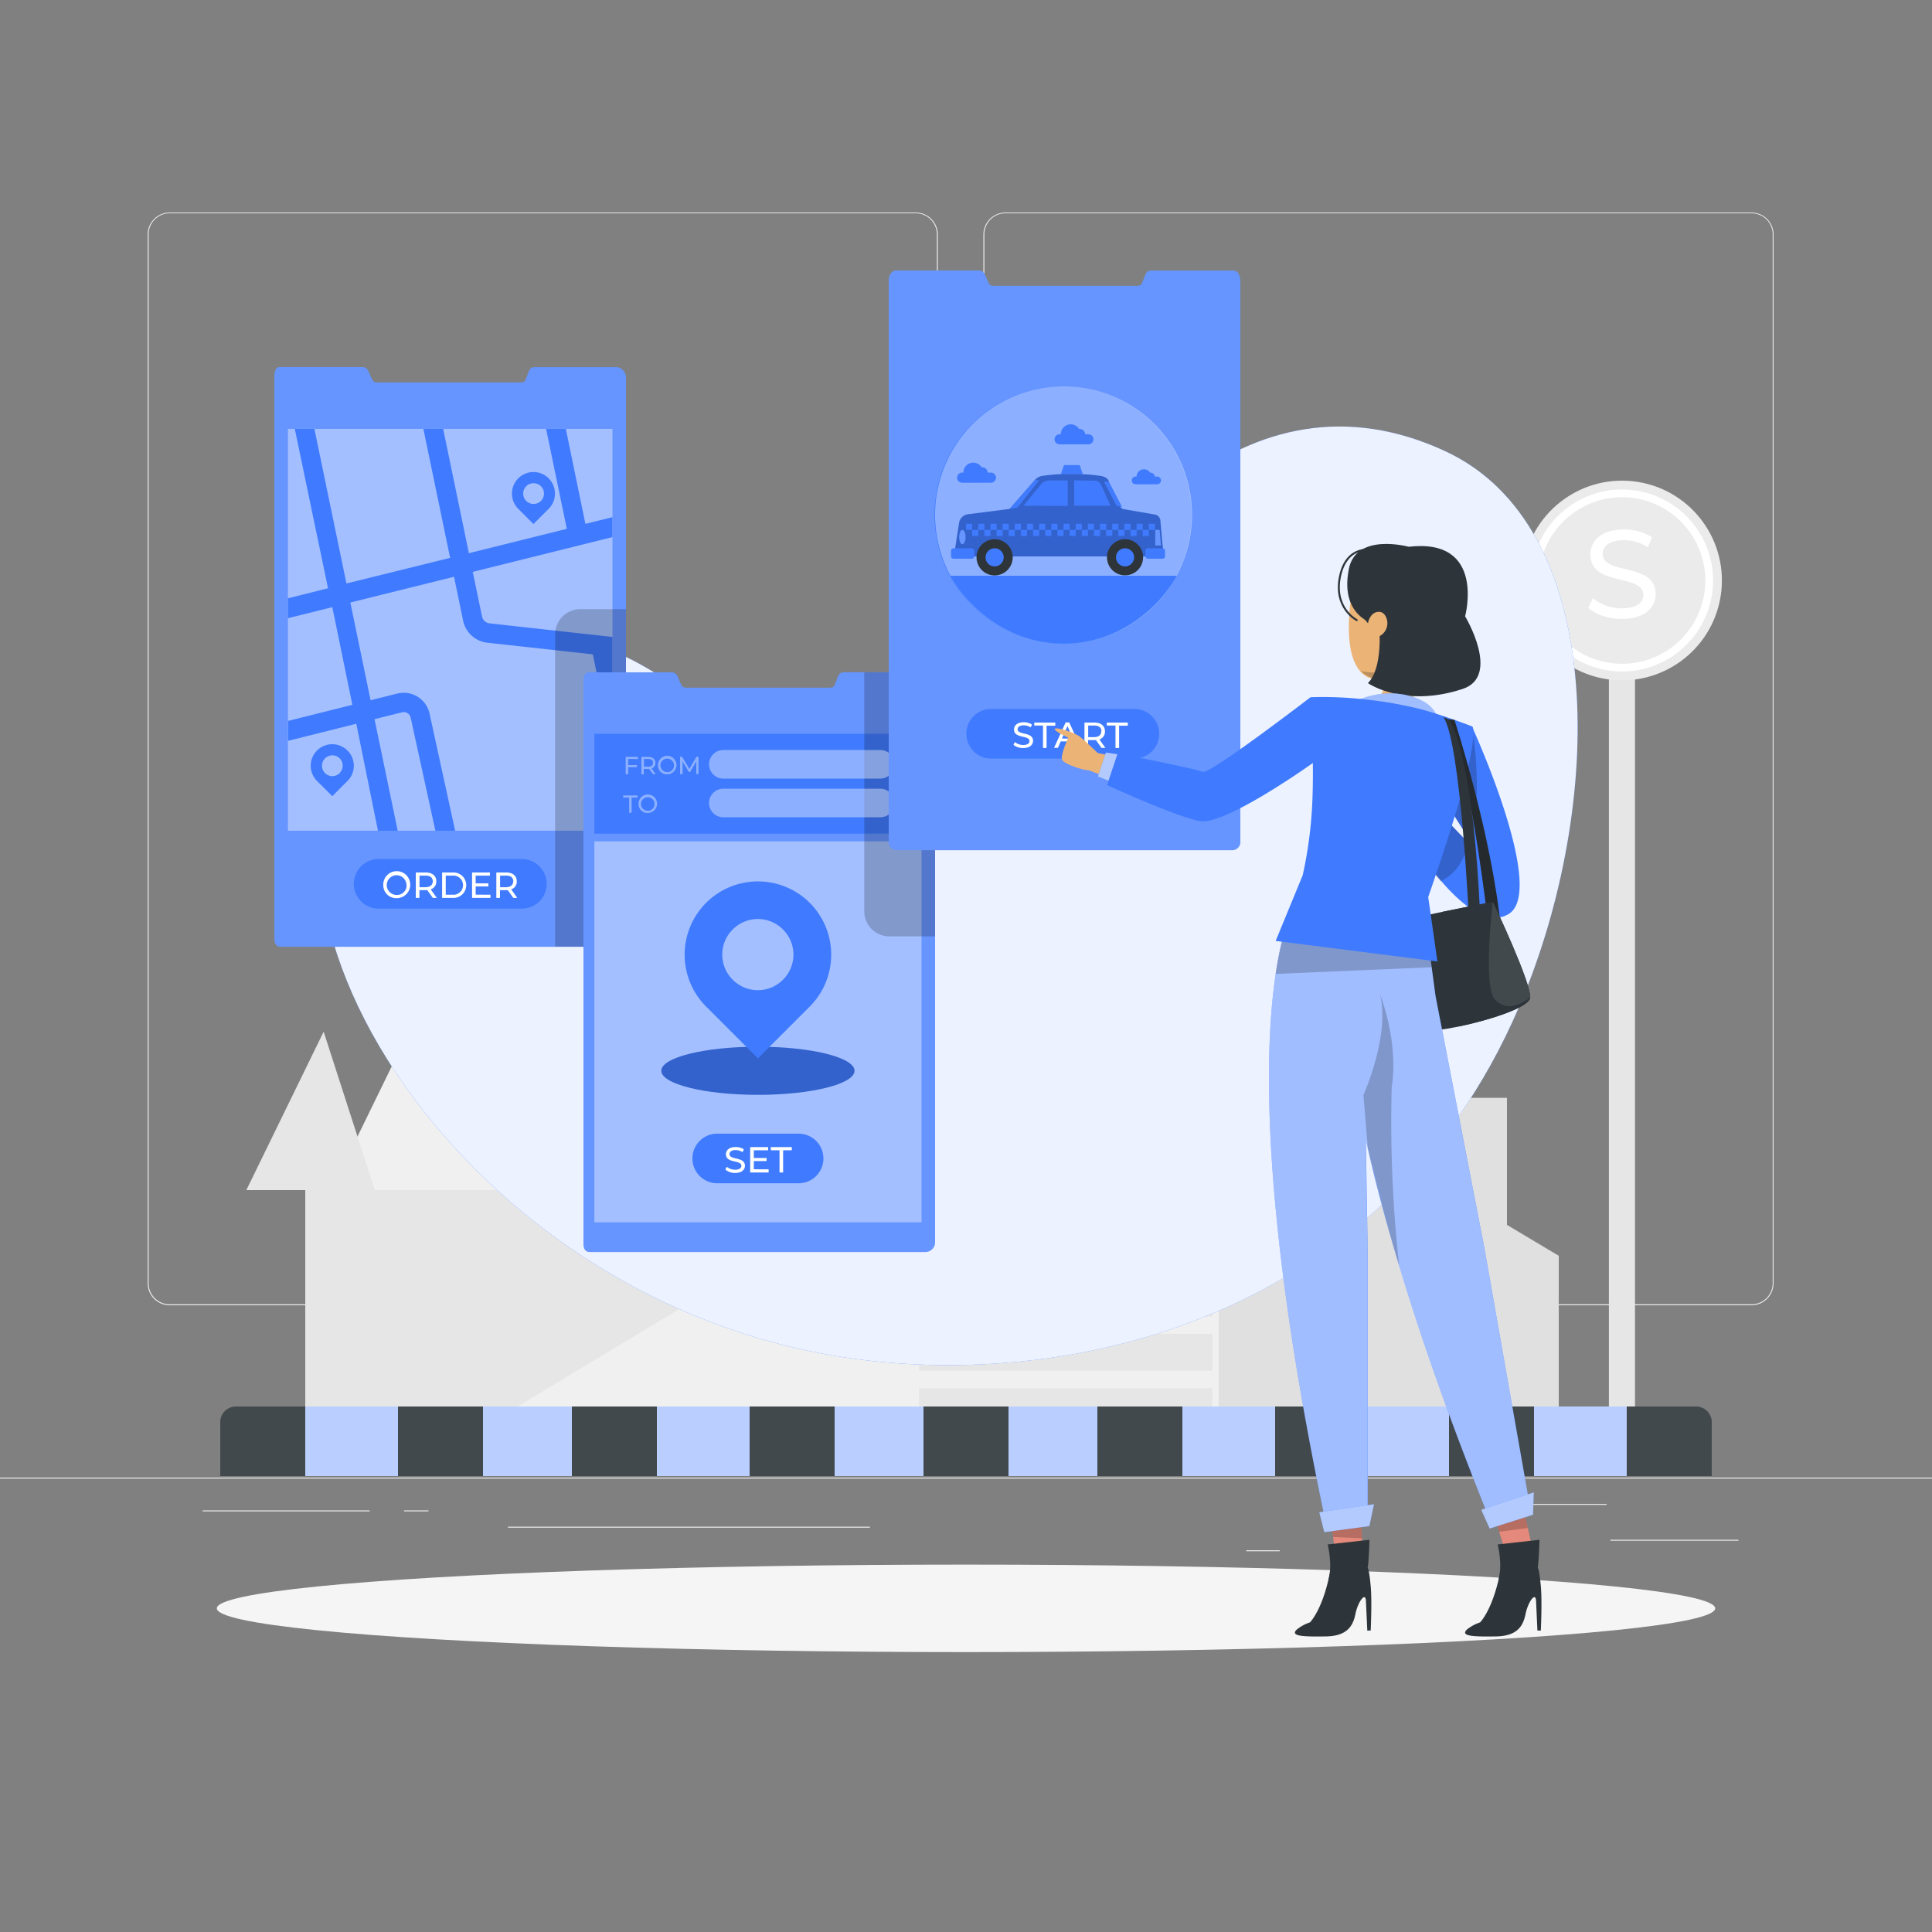 <svg xmlns="http://www.w3.org/2000/svg" viewBox="0 0 500 500"><rect x="0" y="0" width="500" height="500" fill="#808080" stroke="none"/><g id="background-complete"><rect y="382.4" width="500" height="0.25" style="fill:#ebebeb"></rect><rect x="416.78" y="398.49" width="33.12" height="0.25" style="fill:#ebebeb"></rect><rect x="322.53" y="401.21" width="8.69" height="0.25" style="fill:#ebebeb"></rect><rect x="396.59" y="389.21" width="19.19" height="0.25" style="fill:#ebebeb"></rect><rect x="52.46" y="390.89" width="43.19" height="0.25" style="fill:#ebebeb"></rect><rect x="104.56" y="390.89" width="6.33" height="0.25" style="fill:#ebebeb"></rect><rect x="131.47" y="395.11" width="93.68" height="0.25" style="fill:#ebebeb"></rect><path d="M237,337.8H43.91a5.71,5.71,0,0,1-5.7-5.71V60.66A5.71,5.71,0,0,1,43.91,55H237a5.71,5.71,0,0,1,5.71,5.71V332.09A5.71,5.71,0,0,1,237,337.8ZM43.91,55.2a5.46,5.46,0,0,0-5.45,5.46V332.09a5.46,5.46,0,0,0,5.45,5.46H237a5.47,5.47,0,0,0,5.46-5.46V60.66A5.47,5.47,0,0,0,237,55.2Z" style="fill:#ebebeb"></path><path d="M453.31,337.8H260.21a5.72,5.72,0,0,1-5.71-5.71V60.66A5.72,5.72,0,0,1,260.21,55h193.1A5.71,5.71,0,0,1,459,60.66V332.09A5.71,5.71,0,0,1,453.31,337.8ZM260.21,55.2a5.47,5.47,0,0,0-5.46,5.46V332.09a5.47,5.47,0,0,0,5.46,5.46h193.1a5.47,5.47,0,0,0,5.46-5.46V60.66a5.47,5.47,0,0,0-5.46-5.46Z" style="fill:#ebebeb"></path><polygon points="390 317 390 284.12 334.88 284.12 334.88 212.07 325.21 212.07 325.21 253.36 298.86 253.36 298.86 241.94 251.41 241.94 251.41 202.4 242.62 202.4 242.62 154.08 235.59 154.08 235.59 201.52 218.9 201.52 218.9 271.81 187.27 271.81 187.27 201.52 130.16 201.52 130.16 271.81 102.04 271.81 102.04 366.71 403.41 366.71 403.41 325 390 317" style="fill:#e0e0e0"></polygon><polygon points="250.75 308 230.74 267 105.76 267 85.75 308 101 308 101 367 235 367 235 308 250.75 308" style="fill:#f0f0f0"></polygon><rect x="223" y="313.38" width="92.41" height="53.62" style="fill:#f0f0f0"></rect><rect x="237.85" y="317" width="75.91" height="9.58" style="fill:#e6e6e6"></rect><rect x="237.85" y="331.09" width="75.91" height="9.58" style="fill:#e6e6e6"></rect><rect x="237.85" y="345.18" width="75.91" height="9.58" style="fill:#e6e6e6"></rect><rect x="237.85" y="359.27" width="75.91" height="7.73" style="fill:#e6e6e6"></rect><polygon points="213 308 97 308 83.76 267 63.75 308 79 308 79 367 129 367 213 316.33 213 308" style="fill:#e6e6e6"></polygon><rect x="416.38" y="133.27" width="6.76" height="233.73" style="fill:#e6e6e6"></rect><circle cx="419.76" cy="150.23" r="25.84" transform="translate(204.24 540.5) rotate(-80.78)" style="fill:#ebebeb"></circle><path d="M411.05,157.34l1.2-2.53a11.64,11.64,0,0,0,7.46,2.62c3.92,0,5.6-1.52,5.6-3.49,0-5.52-13.71-2-13.71-10.44,0-3.49,2.72-6.46,8.66-6.46a13.37,13.37,0,0,1,7.28,2l-1.07,2.59a11.68,11.68,0,0,0-6.21-1.84c-3.84,0-5.49,1.61-5.49,3.58,0,5.53,13.7,2.07,13.7,10.38,0,3.46-2.78,6.43-8.76,6.43C416.26,160.18,412.86,159,411.05,157.34Z" style="fill:#fff"></path><circle cx="419.76" cy="150.23" r="22.55" transform="translate(204.24 540.5) rotate(-80.78)" style="fill:none;stroke:#fff;stroke-miterlimit:10;stroke-width:2px"></circle></g><g id="background-simple"><path d="M374.11,116.81c-51.88-24.17-91.88,25.13-103.87,60.53s-37.37,44.12-59.52,30.07S152.53,138,101,179.21s10.74,154.23,115.15,171.7c58.4,9.77,144.19-8.38,178.56-94.14C415.22,205.67,415.61,136.14,374.11,116.81Z" style="fill:#407BFF"></path><path d="M374.11,116.81c-51.88-24.17-91.88,25.13-103.87,60.53s-37.37,44.12-59.52,30.07S152.53,138,101,179.21s10.74,154.23,115.15,171.7c58.4,9.77,144.19-8.38,178.56-94.14C415.22,205.67,415.61,136.14,374.11,116.81Z" style="fill:#fff;opacity:0.9;isolation:isolate"></path></g><g id="Shadow"><ellipse id="path" cx="250" cy="416.24" rx="193.89" ry="11.32" style="fill:#f5f5f5"></ellipse></g><g id="Street"><path d="M443,368.3V382H57V368.3a4.08,4.08,0,0,1,4-4.3H439A4.08,4.08,0,0,1,443,368.3Z" style="fill:#2e353a"></path><rect x="79" y="364" width="24" height="18" style="fill:#407BFF"></rect><rect x="125" y="364" width="23" height="18" style="fill:#407BFF"></rect><rect x="170" y="364" width="24" height="18" style="fill:#407BFF"></rect><rect x="216" y="364" width="23" height="18" style="fill:#407BFF"></rect><rect x="261" y="364" width="23" height="18" style="fill:#407BFF"></rect><rect x="306" y="364" width="24" height="18" style="fill:#407BFF"></rect><rect x="352" y="364" width="23" height="18" style="fill:#407BFF"></rect><rect x="397" y="364" width="24" height="18" style="fill:#407BFF"></rect><g style="opacity:0.6;isolation:isolate"><rect x="79" y="364" width="24" height="18" style="fill:#fff"></rect><rect x="125" y="364" width="23" height="18" style="fill:#fff"></rect><rect x="170" y="364" width="24" height="18" style="fill:#fff"></rect><rect x="216" y="364" width="23" height="18" style="fill:#fff"></rect><rect x="261" y="364" width="23" height="18" style="fill:#fff"></rect><rect x="306" y="364" width="24" height="18" style="fill:#fff"></rect><rect x="352" y="364" width="23" height="18" style="fill:#fff"></rect><rect x="397" y="364" width="24" height="18" style="fill:#fff"></rect></g><path d="M443,368.3V382H57V368.3a4.08,4.08,0,0,1,4-4.3H439A4.08,4.08,0,0,1,443,368.3Z" style="fill:#fff;opacity:0.1;isolation:isolate"></path></g><g id="Screen3"><path d="M162,97.64v145a2.54,2.54,0,0,1-2.6,2.39H72.67c-1.24,0-1.67-.95-1.67-2.19V97.44c0-1.07.29-2.44,1.36-2.44H94a1.76,1.76,0,0,1,1.4,1.19l.89,2a1.38,1.38,0,0,0,1.4.78h36.91c.62,0,1.17-.09,1.4-.66l.9-2.29a1.58,1.58,0,0,1,1.39-1H159.7A2.75,2.75,0,0,1,162,97.64Z" style="fill:#407BFF"></path><path d="M162,97.64v145a2.54,2.54,0,0,1-2.6,2.39H72.67c-1.24,0-1.67-.95-1.67-2.19V97.44c0-1.07.29-2.44,1.36-2.44H94a1.76,1.76,0,0,1,1.4,1.19l.89,2a1.38,1.38,0,0,0,1.4.78h36.91c.62,0,1.17-.09,1.4-.66l.9-2.29a1.58,1.58,0,0,1,1.39-1H159.7A2.75,2.75,0,0,1,162,97.64Z" style="fill:#fff;opacity:0.2"></path><rect x="74.51" y="110.99" width="84" height="104" style="fill:#fff;opacity:0.4;isolation:isolate"></rect><path d="M142,123.8h0a5.56,5.56,0,0,0-7.88,0h0a5.56,5.56,0,0,0,0,7.88l3.94,3.94,3.94-3.94A5.58,5.58,0,0,0,142,123.8Zm-2,5.84h0a2.7,2.7,0,0,1-3.81,0h0a2.69,2.69,0,0,1,0-3.8h0a2.7,2.7,0,0,1,3.81,0h0A2.69,2.69,0,0,1,140,129.64Z" style="fill:#407BFF"></path><path d="M89.92,194.23h0a5.58,5.58,0,0,0-7.88,0h0a5.58,5.58,0,0,0,0,7.88L86,206.05l3.94-3.94A5.56,5.56,0,0,0,89.92,194.23Zm-2,5.84h0a2.67,2.67,0,0,1-3.8,0h0a2.69,2.69,0,0,1,0-3.8h0a2.69,2.69,0,0,1,3.8,0h0A2.69,2.69,0,0,1,87.88,200.07Z" style="fill:#407BFF"></path><path d="M146.44,111h-5.11l5.36,25.86-25.34,6.3L114.69,111h-5.12l6.92,33.37L89.66,151l-8.29-40H76.29l8.6,41.24-10.38,2.6V160L86,157.13l5.19,25.28-16.64,4.16v5.16l17.66-4.42L97.82,215h5.11l-6-28.88,7.12-1.77a1.75,1.75,0,0,1,1.41.22,1.81,1.81,0,0,1,.82,1.16l6.4,29.27h5.11l-6.62-30.33a6.84,6.84,0,0,0-8.33-5.18l-6.93,1.73-5.24-25.29,26.83-6.66,2.35,11.34a7.22,7.22,0,0,0,6.3,5.73l27.27,3,5.08,24.5v-29l-31.8-3.52a2.25,2.25,0,0,1-1.95-1.78l-2.4-11.54,36.15-9v-5.16l-7,1.73Z" style="fill:#407BFF"></path><path d="M135.05,235.16H98a6.43,6.43,0,0,1-6.43-6.42h0A6.43,6.43,0,0,1,98,222.31h37.07a6.43,6.43,0,0,1,6.42,6.43h0A6.43,6.43,0,0,1,135.05,235.16Z" style="fill:#407BFF"></path><path d="M99.19,229.08a3.49,3.49,0,1,1,3.5,3.36A3.34,3.34,0,0,1,99.19,229.08Zm6,0a2.55,2.55,0,1,0-2.54,2.53A2.46,2.46,0,0,0,105.23,229.08Z" style="fill:#fff"></path><path d="M112,232.37l-1.41-2-.41,0h-1.63v2h-.94V225.8h2.57c1.7,0,2.74.86,2.74,2.29a2.08,2.08,0,0,1-1.45,2.07l1.56,2.21Zm0-4.28c0-.94-.63-1.48-1.83-1.48h-1.6v3h1.6C111.34,229.57,112,229,112,228.09Z" style="fill:#fff"></path><path d="M114.42,225.8h2.77a3.29,3.29,0,1,1,0,6.57h-2.77Zm2.71,5.75a2.48,2.48,0,1,0,0-4.94h-1.77v4.94Z" style="fill:#fff"></path><path d="M126.93,231.55v.82h-4.76V225.8h4.63v.81h-3.7v2h3.3v.8h-3.3v2.12Z" style="fill:#fff"></path><path d="M132.84,232.37l-1.42-2-.41,0h-1.62v2h-.94V225.8H131c1.71,0,2.74.86,2.74,2.29a2.07,2.07,0,0,1-1.44,2.07l1.55,2.21Zm0-4.28c0-.94-.63-1.48-1.83-1.48h-1.59v3H131C132.18,229.57,132.81,229,132.81,228.09Z" style="fill:#fff"></path><path d="M162,157.65v84.71a2.65,2.65,0,0,1-2.64,2.64H143.67V164.15a6.5,6.5,0,0,1,6.5-6.5Z" style="opacity:0.2;isolation:isolate"></path></g><g id="Screen2"><path d="M242,176.64v145a2.55,2.55,0,0,1-2.61,2.39H152.66c-1.24,0-1.66-.95-1.66-2.19V176.44c0-1.07.27-2.44,1.35-2.44H174a1.76,1.76,0,0,1,1.4,1.19l.89,2a1.38,1.38,0,0,0,1.4.78h36.91c.61,0,1.17-.09,1.4-.66l.9-2.29a1.58,1.58,0,0,1,1.39-1.05h21.37A2.77,2.77,0,0,1,242,176.64Z" style="fill:#407BFF"></path><path d="M242,176.64v145a2.55,2.55,0,0,1-2.61,2.39H152.66c-1.24,0-1.66-.95-1.66-2.19V176.44c0-1.07.27-2.44,1.35-2.44H174a1.76,1.76,0,0,1,1.4,1.19l.89,2a1.38,1.38,0,0,0,1.4.78h36.91c.61,0,1.17-.09,1.4-.66l.9-2.29a1.58,1.58,0,0,1,1.39-1.05h21.37A2.77,2.77,0,0,1,242,176.64Z" style="fill:#fff;opacity:0.2"></path><rect x="153.82" y="189.9" width="84.67" height="25.85" style="fill:#407BFF"></rect><rect x="153.82" y="217.75" width="84.67" height="98.58" style="fill:#fff;opacity:0.4;isolation:isolate"></rect><g style="opacity:0.4;isolation:isolate"><path d="M162.57,196.41V198h2.25v.55h-2.25v1.82h-.64v-4.49h3.16v.56Z" style="fill:#fff"></path><path d="M169,200.34,168,199h-1.39v1.37H166v-4.49h1.75c1.16,0,1.87.59,1.87,1.56a1.41,1.41,0,0,1-1,1.42l1.06,1.51Zm0-2.93c0-.64-.43-1-1.25-1h-1.09v2h1.09C168.55,198.43,169,198.05,169,197.41Z" style="fill:#fff"></path><path d="M170.29,198.09a2.39,2.39,0,1,1,2.39,2.3A2.28,2.28,0,0,1,170.29,198.09Zm4.13,0a1.75,1.75,0,1,0-1.74,1.73A1.68,1.68,0,0,0,174.42,198.09Z" style="fill:#fff"></path><path d="M180.2,200.34v-3.27l-1.62,2.72h-.3l-1.62-2.7v3.25H176v-4.49h.53l1.87,3.15,1.85-3.15h.52v4.49Z" style="fill:#fff"></path></g><path d="M221.15,277.11c0,3.44-11.19,6.23-25,6.23s-25-2.79-25-6.23,11.19-6.22,25-6.22S221.15,273.67,221.15,277.11Z" style="fill:#407BFF"></path><path d="M221.15,277.11c0,3.44-11.19,6.23-25,6.23s-25-2.79-25-6.23,11.19-6.22,25-6.22S221.15,273.67,221.15,277.11Z" style="opacity:0.2;isolation:isolate"></path><path d="M209.57,233.66h0a19,19,0,0,0-26.84,0h0a19,19,0,0,0,0,26.83l13.42,13.42,13.42-13.42A19,19,0,0,0,209.57,233.66Zm-6.94,19.89h0a9.16,9.16,0,0,1-13,0h0a9.15,9.15,0,0,1,0-13h0a9.16,9.16,0,0,1,13,0h0A9.15,9.15,0,0,1,202.63,253.55Z" style="fill:#407BFF"></path><path d="M206.68,306.23H185.62a6.41,6.41,0,0,1-6.42-6.42h0a6.41,6.41,0,0,1,6.42-6.42h21.06a6.41,6.41,0,0,1,6.42,6.42h0A6.41,6.41,0,0,1,206.68,306.23Z" style="fill:#407BFF"></path><path d="M187.73,302.69l.35-.73a3.36,3.36,0,0,0,2.16.76c1.14,0,1.63-.44,1.63-1,0-1.6-4-.59-4-3,0-1,.79-1.87,2.51-1.87a3.87,3.87,0,0,1,2.12.58l-.31.75a3.39,3.39,0,0,0-1.81-.54c-1.11,0-1.59.47-1.59,1.05,0,1.6,4,.6,4,3,0,1-.81,1.87-2.55,1.87A3.87,3.87,0,0,1,187.73,302.69Z" style="fill:#fff"></path><path d="M198.92,302.62v.82h-4.77v-6.57h4.64v.82h-3.7v2h3.3v.79h-3.3v2.12Z" style="fill:#fff"></path><path d="M201.74,297.69h-2.25v-.82h5.43v.82h-2.25v5.75h-.93Z" style="fill:#fff"></path><path d="M242,242.33V176.64a2.65,2.65,0,0,0-2.64-2.64H223.67v61.83a6.5,6.5,0,0,0,6.5,6.5Z" style="opacity:0.2;isolation:isolate"></path><g style="opacity:0.4;isolation:isolate"><path d="M162.82,206.41h-1.54v-.55H165v.55h-1.54v3.93h-.63Z" style="fill:#fff"></path><path d="M165.26,208.1a2.39,2.39,0,1,1,2.39,2.29A2.28,2.28,0,0,1,165.26,208.1Zm4.13,0a1.75,1.75,0,1,0-1.74,1.72A1.69,1.69,0,0,0,169.39,208.1Z" style="fill:#fff"></path></g><path d="M227.8,194.11H187.2a3.69,3.69,0,0,0-3.7,3.69h0a3.69,3.69,0,0,0,3.7,3.7h40.6a3.69,3.69,0,0,0,3.7-3.7h0A3.69,3.69,0,0,0,227.8,194.11Z" style="fill:#fff;opacity:0.4;isolation:isolate"></path><path d="M227.8,204.12H187.2a3.69,3.69,0,0,0-3.7,3.69h0a3.7,3.7,0,0,0,3.7,3.7h40.6a3.7,3.7,0,0,0,3.7-3.7h0A3.69,3.69,0,0,0,227.8,204.12Z" style="fill:#fff;opacity:0.4;isolation:isolate"></path></g><g id="Screen1"><path d="M321,72.64v145a2.13,2.13,0,0,1-2.1,2.39H232.17a2.14,2.14,0,0,1-2.17-2.19V72.44c0-1.07.79-2.44,1.86-2.44h21.68a1.75,1.75,0,0,1,1.4,1.19l.9,2a1.37,1.37,0,0,0,1.39.78h36.92c.61,0,1.16-.09,1.39-.66l.9-2.29a1.59,1.59,0,0,1,1.4-1h21.37C320.39,70,321,71.45,321,72.64Z" style="fill:#407BFF"></path><path d="M321,72.64v145a2.13,2.13,0,0,1-2.1,2.39H232.17a2.14,2.14,0,0,1-2.17-2.19V72.44c0-1.07.79-2.44,1.86-2.44h21.68a1.75,1.75,0,0,1,1.4,1.19l.9,2a1.37,1.37,0,0,0,1.39.78h36.92c.61,0,1.16-.09,1.39-.66l.9-2.29a1.59,1.59,0,0,1,1.4-1h21.37C320.39,70,321,71.45,321,72.64Z" style="fill:#fff;opacity:0.2"></path><circle cx="275.11" cy="133.25" r="33.25" style="fill:#407BFF"></circle><path d="M308.5,133.25A33.25,33.25,0,1,1,275.25,100,33.19,33.19,0,0,1,308.5,133.25Z" style="fill:#fff;opacity:0.4;isolation:isolate"></path><polygon points="280.25 122.73 274.53 122.73 275.36 120.36 279.42 120.36 280.25 122.73" style="fill:#407BFF"></polygon><path d="M301.14,144H246.87l1.34-8.67a2.66,2.66,0,0,1,2.3-2.24l10.78-1.38,6.51-7.46,0,0a3.24,3.24,0,0,1,1.85-1.07,43.26,43.26,0,0,1,7.68-.49,47.1,47.1,0,0,1,7.52.48c1,.15,2.13.75,2.13,1.63h0s.07.07.08.1l3,6.33-.08.09h0l.63.42,8.25,1.42a1.7,1.7,0,0,1,1.43,1.45Z" style="fill:#407BFF"></path><path d="M301.14,144H246.87l1.34-8.67a2.66,2.66,0,0,1,2.3-2.24l10.78-1.38,6.51-7.46,0,0a3.24,3.24,0,0,1,1.85-1.07,43.26,43.26,0,0,1,7.68-.49,47.1,47.1,0,0,1,7.52.48c1,.15,2.13.75,2.13,1.63h0s.07.07.08.1l3,6.33-.08.09h0l.63.42,8.25,1.42a1.7,1.7,0,0,1,1.43,1.45Z" style="opacity:0.2;isolation:isolate"></path><path d="M262.09,144.24a4.68,4.68,0,1,1-4.67-4.68A4.67,4.67,0,0,1,262.09,144.24Z" style="fill:#2e353a"></path><path d="M259.75,144.24a2.34,2.34,0,1,1-2.33-2.34A2.33,2.33,0,0,1,259.75,144.24Z" style="fill:#407BFF"></path><path d="M295.83,144.24a4.67,4.67,0,1,1-4.67-4.68A4.67,4.67,0,0,1,295.83,144.24Z" style="fill:#2e353a"></path><path d="M293.5,144.24a2.34,2.34,0,1,1-2.34-2.34A2.33,2.33,0,0,1,293.5,144.24Z" style="fill:#407BFF"></path><rect x="246.13" y="141.9" width="6.01" height="2.7" rx="0.6" style="fill:#407BFF"></rect><rect x="296.44" y="141.9" width="5.07" height="2.7" rx="0.6" style="fill:#407BFF"></rect><path d="M249.88,139c0,1-.37,1.85-.82,1.85s-.82-.83-.82-1.85.36-1.85.82-1.85S249.88,138,249.88,139Z" style="fill:#407BFF"></path><polygon points="300.45 141.17 298.98 141.17 298.98 137.13 300.11 137.13 300.45 141.17" style="fill:#407BFF"></polygon><rect x="250.02" y="135.55" width="1.58" height="1.58" style="fill:#407BFF"></rect><rect x="251.6" y="137.13" width="1.58" height="1.58" style="fill:#407BFF"></rect><rect x="253.18" y="135.55" width="1.58" height="1.58" style="fill:#407BFF"></rect><rect x="254.75" y="137.13" width="1.58" height="1.58" style="fill:#407BFF"></rect><rect x="256.33" y="135.55" width="1.58" height="1.58" style="fill:#407BFF"></rect><rect x="257.9" y="137.13" width="1.58" height="1.58" style="fill:#407BFF"></rect><rect x="259.48" y="135.55" width="1.58" height="1.58" style="fill:#407BFF"></rect><rect x="261.06" y="137.13" width="1.58" height="1.58" style="fill:#407BFF"></rect><rect x="262.63" y="135.55" width="1.58" height="1.58" style="fill:#407BFF"></rect><rect x="264.21" y="137.13" width="1.58" height="1.58" style="fill:#407BFF"></rect><rect x="265.78" y="135.55" width="1.58" height="1.58" style="fill:#407BFF"></rect><rect x="267.36" y="137.13" width="1.58" height="1.58" style="fill:#407BFF"></rect><rect x="268.94" y="135.55" width="1.58" height="1.58" style="fill:#407BFF"></rect><rect x="270.51" y="137.13" width="1.58" height="1.58" style="fill:#407BFF"></rect><rect x="272.09" y="135.55" width="1.58" height="1.58" style="fill:#407BFF"></rect><rect x="273.66" y="137.13" width="1.58" height="1.58" style="fill:#407BFF"></rect><rect x="275.24" y="135.55" width="1.58" height="1.58" style="fill:#407BFF"></rect><rect x="276.82" y="137.13" width="1.58" height="1.58" style="fill:#407BFF"></rect><rect x="278.39" y="135.55" width="1.58" height="1.58" style="fill:#407BFF"></rect><rect x="279.97" y="137.13" width="1.58" height="1.58" style="fill:#407BFF"></rect><rect x="281.54" y="135.55" width="1.58" height="1.58" style="fill:#407BFF"></rect><rect x="283.12" y="137.13" width="1.58" height="1.58" style="fill:#407BFF"></rect><rect x="284.7" y="135.55" width="1.58" height="1.58" style="fill:#407BFF"></rect><rect x="286.27" y="137.13" width="1.58" height="1.58" style="fill:#407BFF"></rect><rect x="287.85" y="135.55" width="1.58" height="1.58" style="fill:#407BFF"></rect><rect x="289.42" y="137.13" width="1.58" height="1.58" style="fill:#407BFF"></rect><rect x="291" y="135.55" width="1.58" height="1.58" style="fill:#407BFF"></rect><rect x="292.58" y="137.13" width="1.58" height="1.58" style="fill:#407BFF"></rect><rect x="294.15" y="135.55" width="1.58" height="1.58" style="fill:#407BFF"></rect><rect x="295.73" y="137.13" width="1.58" height="1.58" style="fill:#407BFF"></rect><rect x="297.31" y="135.55" width="1.58" height="1.58" style="fill:#407BFF"></rect><path d="M278,130.89v-6.58l5.42.1a1.69,1.69,0,0,1,1.52,1l2.47,5.48Z" style="fill:#407BFF"></path><path d="M264.89,130.89l4.51-5.54a2.77,2.77,0,0,1,2.17-1h4.76v6.58Z" style="fill:#407BFF"></path><path d="M268.93,124.31l-5.51,6.9s0,.23-2.13.51l6.51-7.47,0,0Z" style="fill:#407BFF"></path><path d="M290.41,131.21l-1.45-.32-3.28-6.26a8.42,8.42,0,0,1,1.32.15h0s.07.07.08.1Z" style="fill:#407BFF"></path><path d="M249.88,139c0,1-.37,1.85-.82,1.85s-.82-.83-.82-1.85.36-1.85.82-1.85S249.88,138,249.88,139Z" style="fill:#fff;opacity:0.2"></path><polygon points="300.45 141.17 298.98 141.17 298.98 137.13 300.11 137.13 300.45 141.17" style="fill:#fff;opacity:0.2"></polygon><path d="M304.59,149c-5.6,10-16.64,17.59-29.34,17.59S251.51,159,245.91,149Z" style="fill:#407BFF"></path><path d="M281.67,115h-7.44a1.31,1.31,0,0,1-1.31-1.31h0a1.31,1.31,0,0,1,1.31-1.31h7.44a1.31,1.31,0,0,1,1.31,1.31h0A1.31,1.31,0,0,1,281.67,115Z" style="fill:#407BFF"></path><path d="M279.67,112.38a2.57,2.57,0,1,1-2.57-2.57A2.57,2.57,0,0,1,279.67,112.38Z" style="fill:#407BFF"></path><circle cx="279.4" cy="112.43" r="1.43" style="fill:#407BFF"></circle><path d="M299.47,125.33H293.9a1,1,0,0,1-1-1h0a1,1,0,0,1,1-1h5.57a1,1,0,0,1,1,1h0A1,1,0,0,1,299.47,125.33Z" style="fill:#407BFF"></path><circle cx="296.05" cy="123.36" r="1.92" style="fill:#407BFF"></circle><circle cx="297.77" cy="123.4" r="1.07" style="fill:#407BFF"></circle><path d="M256.45,124.93H249a1.31,1.31,0,0,1-1.31-1.31h0A1.32,1.32,0,0,1,249,122.3h7.45a1.32,1.32,0,0,1,1.31,1.32h0A1.31,1.31,0,0,1,256.45,124.93Z" style="fill:#407BFF"></path><circle cx="251.88" cy="122.3" r="2.57" style="fill:#407BFF"></circle><circle cx="254.18" cy="122.35" r="1.43" style="fill:#407BFF"></circle><path d="M293.58,196.32H256.51a6.42,6.42,0,0,1-6.42-6.42h0a6.42,6.42,0,0,1,6.42-6.43h37.07A6.42,6.42,0,0,1,300,189.9h0A6.42,6.42,0,0,1,293.58,196.32Z" style="fill:#407BFF"></path><path d="M262.29,192.77l.35-.73a3.39,3.39,0,0,0,2.17.76c1.13,0,1.62-.44,1.62-1,0-1.61-4-.59-4-3,0-1,.79-1.88,2.52-1.88a3.94,3.94,0,0,1,2.11.58l-.31.75a3.46,3.46,0,0,0-1.8-.53c-1.12,0-1.6.47-1.6,1,0,1.61,4,.6,4,3,0,1-.81,1.87-2.54,1.87A3.9,3.9,0,0,1,262.29,192.77Z" style="fill:#fff"></path><path d="M269.93,187.77h-2.26V187h5.44v.81h-2.26v5.76h-.92Z" style="fill:#fff"></path><path d="M278,191.88h-3.49l-.72,1.65h-1l3-6.57h.93l3,6.57h-1Zm-.33-.75-1.41-3.22-1.42,3.22Z" style="fill:#fff"></path><path d="M285.05,193.53l-1.41-2-.42,0H281.6v2h-.94V187h2.56c1.71,0,2.74.86,2.74,2.29a2.07,2.07,0,0,1-1.44,2.07l1.56,2.21Zm0-4.28c0-.94-.63-1.48-1.83-1.48h-1.6v3h1.6C284.4,190.73,285,190.18,285,189.25Z" style="fill:#fff"></path><path d="M288.69,187.77h-2.25V187h5.43v.81h-2.25v5.76h-.93Z" style="fill:#fff"></path></g><g id="Character"><path d="M396,258.17c-.19,4-26.71,10.33-30.12,8.33s0-29,0-29l20.43-4.17v0C386.69,234.1,396.21,254.24,396,258.17Z" style="fill:#2e353a"></path><path d="M390.5,236.5c-5.42,3.4-12.35-2.47-17.47-8.43a82.44,82.44,0,0,1-7.13-9.74l5.92-8.76,8.18,8.57h0l1.5,1.31-1-1.8-6.34-10L380.94,188l0,0S400.33,230.33,390.5,236.5Z" style="fill:#407BFF"></path><path d="M371.82,209.57l8.18,8.57h0c-1,4.53-3.45,8.24-7.18,9.92a82.44,82.44,0,0,1-7.13-9.74Z" style="opacity:0.2;isolation:isolate"></path><path d="M380.56,217.66l-6.39-10L381,188v0S384,205.52,380.56,217.66Z" style="opacity:0.2;isolation:isolate"></path><path d="M293.78,196.88l-9.68-2s-3.38-3.25-4.6-4.22-5.7-2.5-6.46-2.09,3.42,2.36,3.42,2.36-2,4.3-1.61,5.61,6.3,3,6.84,2.78l9.78,3.74Z" style="fill:#ebb376"></path><polygon points="290.75 195.44 286.21 194.76 284.15 200.94 287.94 202.5 290.75 195.44" style="fill:#407BFF"></polygon><polygon points="290.75 195.44 286.21 194.76 284.15 200.94 287.94 202.5 290.75 195.44" style="fill:#fff;opacity:0.6;isolation:isolate"></polygon><polygon points="397.33 404.15 390.67 405.32 387.94 396.24 385.45 387.9 393.13 385.22 395.36 395.24 397.33 404.15" style="fill:#e4897b"></polygon><polygon points="395.39 395.44 387.97 396.42 385.46 388 393.13 385.27 395.39 395.44" style="opacity:0.2;isolation:isolate"></polygon><polygon points="352.86 407 346.1 407 344.99 397.58 343.98 388.94 352.01 387.63 352.47 397.89 352.86 407" style="fill:#e4897b"></polygon><polygon points="352.47 398.1 344.99 397.77 343.98 389.03 352.01 387.68 352.47 398.1" style="opacity:0.2;isolation:isolate"></polygon><path d="M396,390.16l-10.95,1.93c-11.05-27.53-18.91-50.51-24.46-69.58-3-10.29-5.32-19.44-7.11-27.56l.5,30V393H342.88C315.83,264,335,234.52,335,234.52L367.36,229a146.33,146.33,0,0,1,2.71,18.11l1.46,10.7,12.65,65.32Z" style="fill:#407BFF"></path><g style="opacity:0.5;isolation:isolate"><path d="M396,390.16l-10.95,1.93c-10.09-25.15-17.53-46.5-23-64.54l-1.5-5c-2.71-9.34-4.6-17.74-6.6-25.28v0a10.54,10.54,0,0,0-.51-2.26l.51,30V393H342.88c-16.52-78.79-15.8-120.45-12.74-140.95,2-13.07,4.86-17.53,4.86-17.53L367.36,229a146.33,146.33,0,0,1,2.71,18.11l.44,3.22,1,7.48,12.65,65.32Z" style="fill:#fff"></path></g><polygon points="383.35 390.74 396.94 386.23 396.75 392.01 385.52 395.59 383.35 390.74" style="fill:#407BFF"></polygon><polygon points="383.35 390.74 396.94 386.23 396.75 392.01 385.52 395.59 383.35 390.74" style="fill:#fff;opacity:0.6;isolation:isolate"></polygon><polygon points="341.43 391.37 355.59 389.29 354.4 394.95 342.72 396.52 341.43 391.37" style="fill:#407BFF"></polygon><polygon points="341.43 391.37 355.59 389.29 354.4 394.95 342.72 396.52 341.43 391.37" style="fill:#fff;opacity:0.6;isolation:isolate"></polygon><path d="M362.1,327.55l-1.5-5c-2.71-9.34-4.6-17.74-6.6-25.28v0l-1.15-13.88s6.91-15.25,4.32-26c.24.61,4.81,12.3,3,24A339,339,0,0,0,362.1,327.55Z" style="opacity:0.2;isolation:isolate"></path><path d="M370.51,250.32l-40.37,1.73c2-13.07,4.86-17.53,4.86-17.53L367.36,229a146.33,146.33,0,0,1,2.71,18.11Z" style="opacity:0.2;isolation:isolate"></path><path d="M366.1,173.35a1.57,1.57,0,0,1-.26.19,11.92,11.92,0,0,1-4.18,2.05c-4.42,1-7.44.41-9.41-1.59h0c-2.76-3-3.45-8.31-3.06-14.73a24.07,24.07,0,0,1,1.4-7.48s0-.1,0-.12.07-.19.11-.27a8.75,8.75,0,0,1,6.43-5.34,17.77,17.77,0,0,1,3.79-.42C373.43,145.51,375.68,166.21,366.1,173.35Z" style="fill:#ebb376"></path><path d="M365.84,173.54a11.61,11.61,0,0,1-4.18,1.87c-4.42,1-7.44.27-9.41-1.76a12.46,12.46,0,0,0,7.93-.65C362,172.18,364,172.6,365.84,173.54Z" style="opacity:0.2;isolation:isolate"></path><path d="M367.11,184.83c.77,3.56-3.84,5-3.84,5-7.54-3.22-8.94-7.23-8.94-7.23,6.29-3.28,4.47-12.56,4.47-12.56l1.28.63,9,1.76s-2.49,4.78-2.82,5.87v0C364.54,184,367.11,184.83,367.11,184.83Z" style="fill:#ebb376"></path><path d="M350.57,151.7s-.68,8.77,7.62,12.54c0,0,3.57,9.1,8.82,9.23,7.16.18,13.47-10,11-20.39C374.78,139.63,354.4,138.53,350.57,151.7Z" style="fill:#2e353a"></path><path d="M364.56,141.5s-13.62-3.75-15.48,5.75c-2.58,13.18,7.84,14.59,7.84,14.59s1.13,11-2.91,14.95c0,0,9.32,6.53,24.54,1.5,9.95-3.29.62-18.79.62-18.79S384.67,139.17,364.56,141.5Z" style="fill:#2e353a"></path><path d="M354,161.72c0-1.37,1.1-3.67,3.22-3.35s3.42,5.74-2,6.95C354.45,165.5,354,164.57,354,161.72Z" style="fill:#ebb376"></path><path d="M355.4,142.39s-6.73-1.72-8.57,6.61,4.29,11.48,4.29,11.48" style="fill:none;stroke:#2e353a;stroke-linecap:round;stroke-linejoin:round;stroke-width:0.5px"></path><path d="M350.56,181.6s7.29-3.93,15.28-1.18S372,188.5,372,188.5Z" style="fill:#407BFF"></path><path d="M350.56,181.6s7.29-3.93,15.28-1.18S372,188.5,372,188.5Z" style="fill:#fff;opacity:0.5;isolation:isolate"></path><path d="M381,188s-6.91-2.71-13.1-4.41A104.33,104.33,0,0,0,353.2,181a97.31,97.31,0,0,0-14.08-.56c.14,2.26.23,4.4.32,6.41.12,2.65.2,5.11.26,7.39.11,4.28.1,7.94,0,11.2a109.64,109.64,0,0,1-2.56,21.07l-7,17L372,248.83l-2.38-16.67h0c7-20.22,9.92-30.87,11-36.91C381.92,188.52,381,188,381,188Z" style="fill:#407BFF"></path><path d="M339.12,180.47a23.16,23.16,0,0,1,.64,17S317,213.75,310.5,212.5s-24-9.33-24-9.33l2.75-8.21s20.25,4,22,4.79S339.12,180.47,339.12,180.47Z" style="fill:#407BFF"></path><path d="M376.4,186.3s9.77,29.89,12.1,54.63l-3.19-.41s-4.55-40.65-10.4-54.37Z" style="fill:#2e353a"></path><path d="M376.4,186.3s9.77,29.89,12.1,54.63l-3.19-.41s-4.55-40.65-10.4-54.37Z" style="opacity:0.2;isolation:isolate"></path><path d="M386.34,233.35v0L373.17,236l4.33,29.65c8.49-1.75,18.4-5.06,18.52-7.5C396.21,254.24,386.69,234.1,386.34,233.35Z" style="fill:#2e353a"></path><path d="M396,258.17c-2,1.43-5.66,3.83-9,.66s-.67-25.5-.67-25.5v0C386.69,234.1,396.21,254.24,396,258.17Z" style="fill:#fff;opacity:0.1;isolation:isolate"></path><path d="M380.21,239s-2.09-46.61-6.65-53.43l1.35.58s6.41,7.35,8.23,52.85Z" style="fill:#2e353a"></path><path d="M335.6,421.73a10.84,10.84,0,0,1,3.42-1.86h0s3.72-3.69,5.51-14.8l4.87-1.26a4.15,4.15,0,0,1,4.43,1.72,2.7,2.7,0,0,1,.31.64,29.61,29.61,0,0,1,.52,3.61c.49,3.77.07,12.21.07,12.21h-.88l-.35-7.66c-.13-2.6-2.12.44-2.69,3.25s-1.78,5.77-7.48,5.92C336.68,423.62,333.92,423.36,335.6,421.73Z" style="fill:#2e353a"></path><path d="M354,405.62c.32-2.6.42-7.12.42-7.12l-10.82,1.2s1.31,5.14.23,9C349.28,407.27,354,405.62,354,405.62Z" style="fill:#2e353a"></path><path d="M379.63,421.73a10.73,10.73,0,0,1,3.42-1.86h0s3.72-3.69,5.51-14.8l4.87-1.26a4.15,4.15,0,0,1,4.43,1.72,2.7,2.7,0,0,1,.31.64,29.61,29.61,0,0,1,.52,3.61c.49,3.77.07,12.21.07,12.21h-.88l-.35-7.66c-.13-2.6-2.12.44-2.69,3.25s-1.78,5.77-7.48,5.92C380.71,423.62,378,423.36,379.63,421.73Z" style="fill:#2e353a"></path><path d="M398,405.62c.32-2.6.42-7.12.42-7.12l-10.82,1.2s1.31,5.14.23,9C393.31,407.27,398,405.62,398,405.62Z" style="fill:#2e353a"></path></g></svg>
